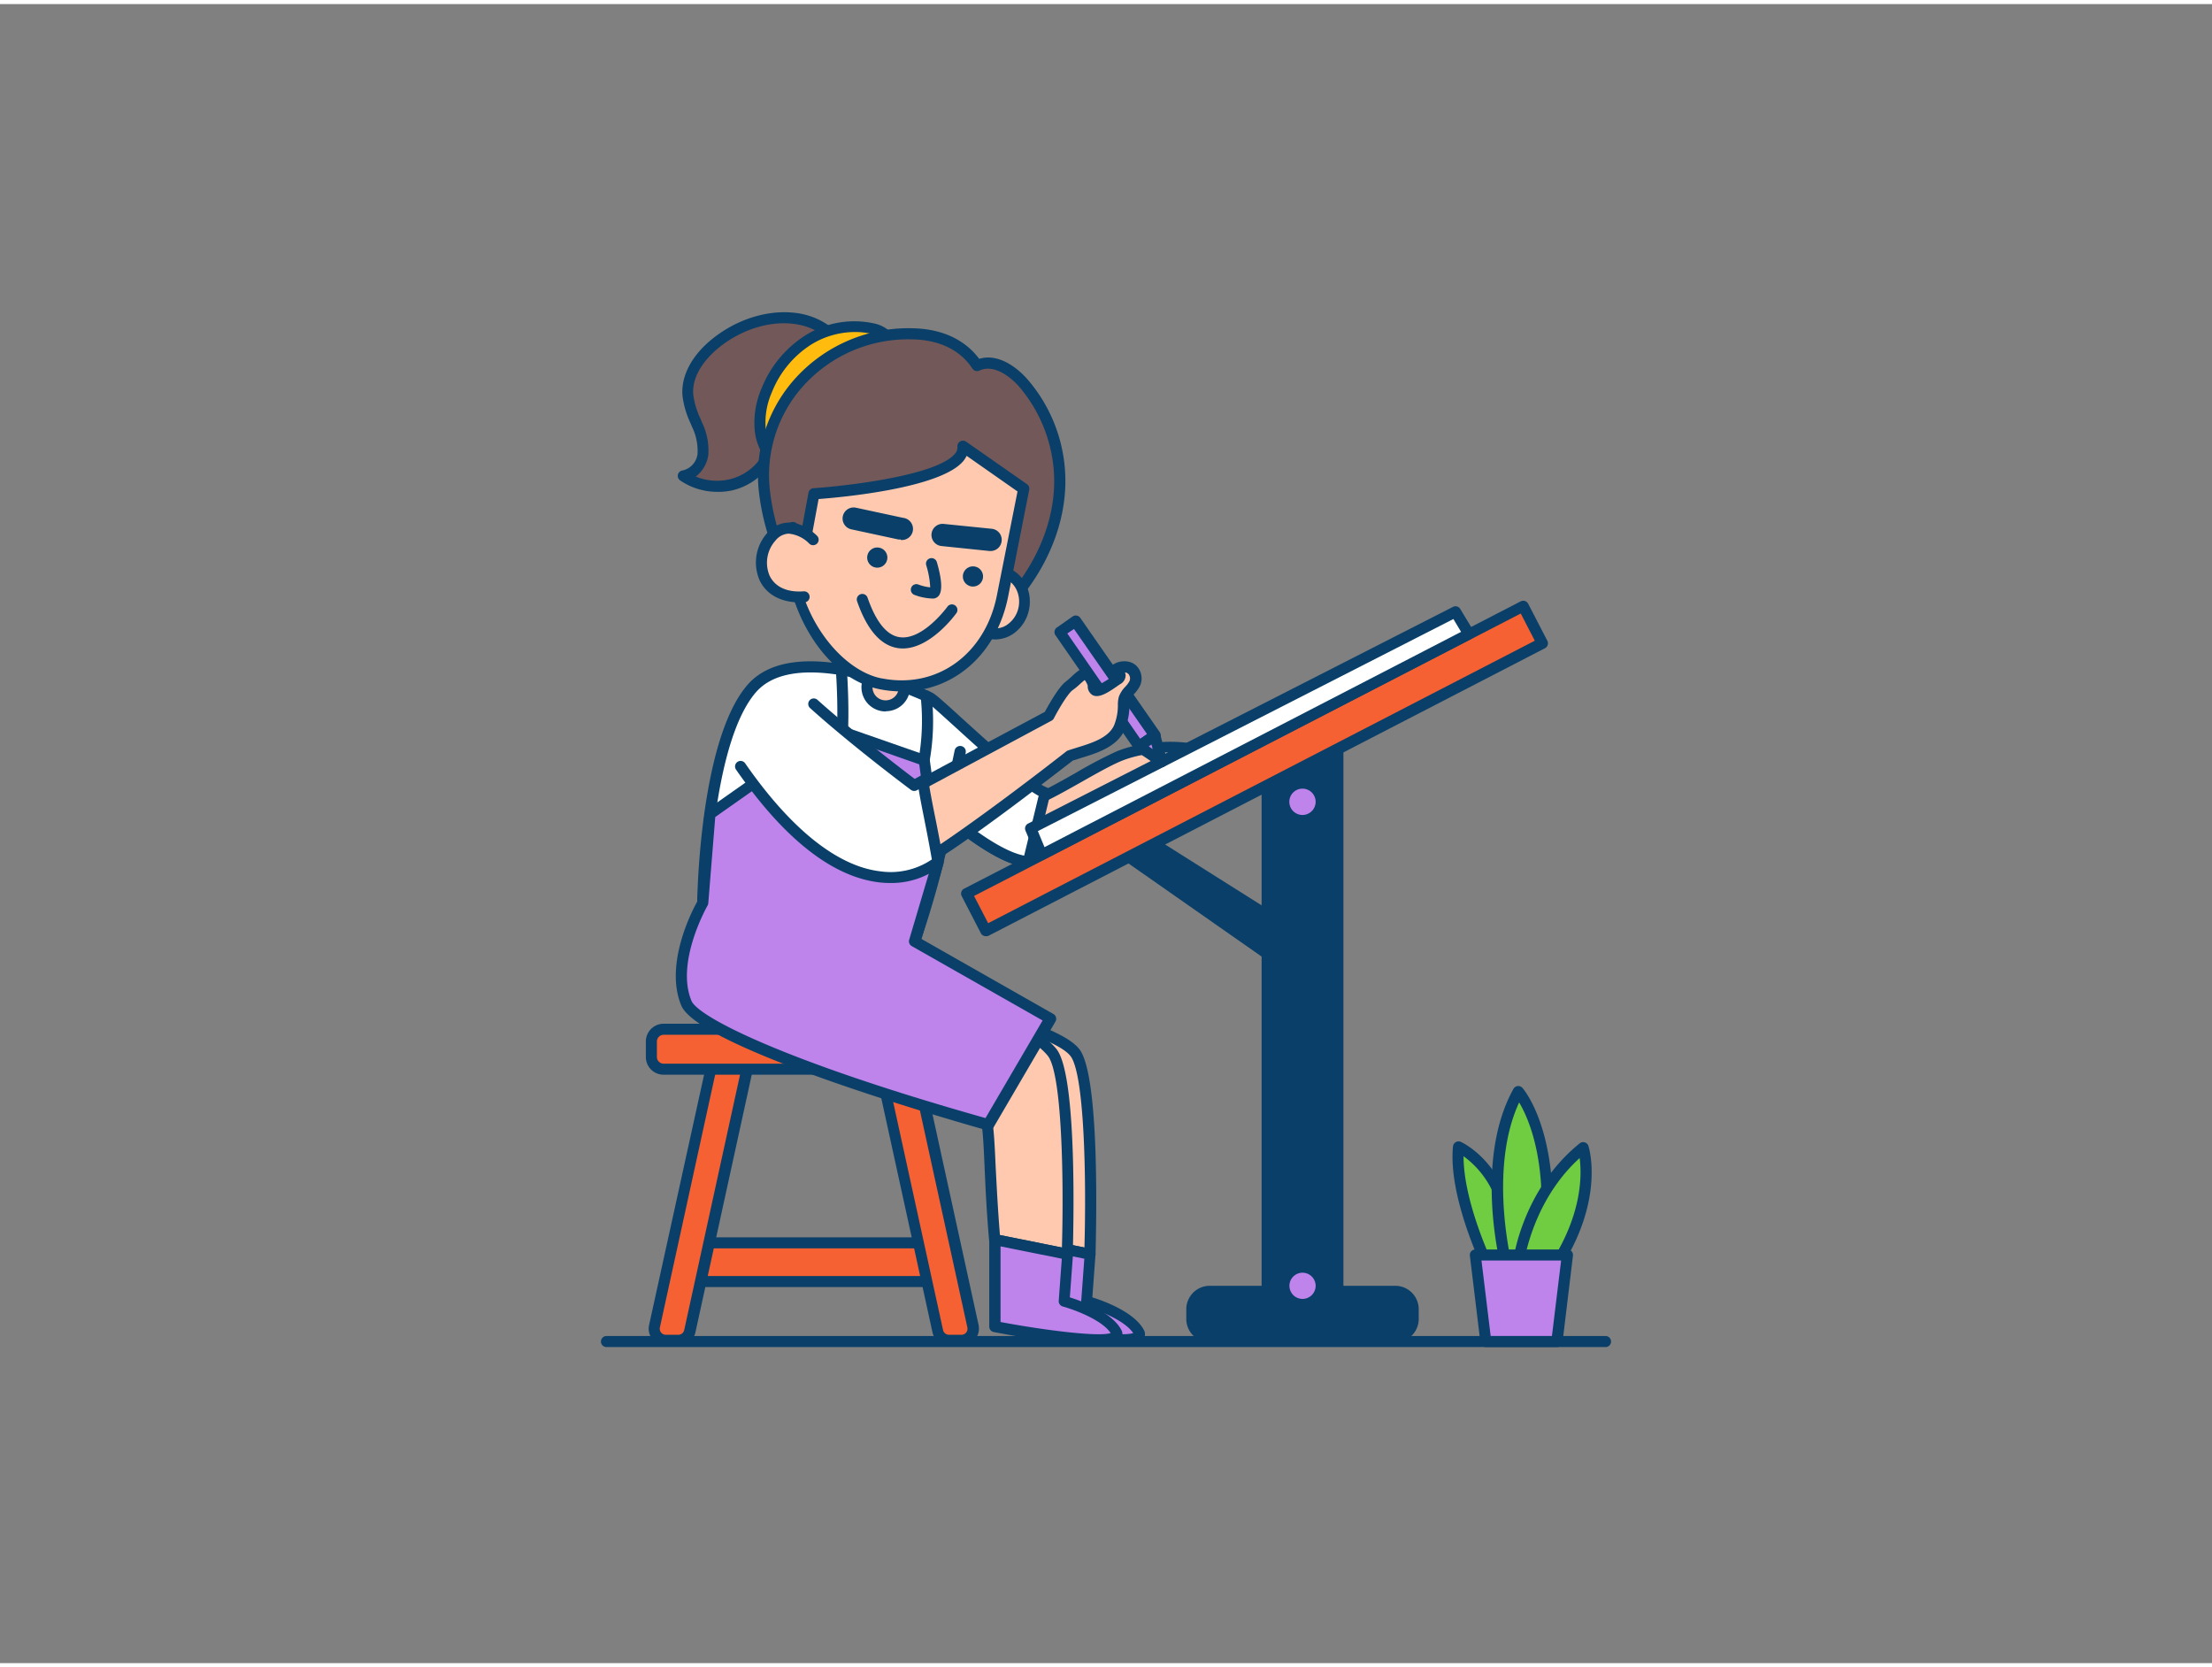 <svg xmlns="http://www.w3.org/2000/svg" viewBox="0 0 400 300" width="406" height="306" class="illustration styles_illustrationTablet__1DWOa"><rect x="0" y="0" width="400" height="300" fill="#808080" stroke="none"/><g id="_231_designer_outline" data-name="#231_designer_outline"><path d="M183.92,223.42c-1.14-13.29-.59-19.78-2-24.18-3.27-2.61-15.4-9.62-25.57-15a7.82,7.82,0,0,1-3.23-10.58c2-3.81,4.58-.38,8.4,1.64,12.1,6.44,29.5,10.05,32.85,14.3,3.78,4.79,2.73,36.48,2.73,36.48Z" fill="#ffc9b0"></path><path d="M197.07,227.06a.68.68,0,0,1-.2,0l-13.14-2.64a1,1,0,0,1-.8-.9c-.47-5.37-.65-9.65-.81-13.09-.21-4.85-.35-8.11-1.09-10.57-3.63-2.77-15.74-9.73-25.18-14.74a8.84,8.84,0,0,1-3.65-11.93,3.82,3.82,0,0,1,2.38-2.16c1.58-.4,3.1.63,4.86,1.82A26.19,26.19,0,0,0,162,174.4c5.44,2.89,12,5.23,17.85,7.3,7.44,2.63,13.31,4.72,15.32,7.26,3.88,4.94,3,33.85,2.94,37.14a1,1,0,0,1-.38.75A1,1,0,0,1,197.07,227.06Zm-12.21-4.48,11.24,2.27c.36-12.62,0-31.45-2.54-34.65-1.65-2.09-7.85-4.29-14.42-6.62-5.88-2.09-12.55-4.45-18.12-7.41a30.94,30.94,0,0,1-2.7-1.68c-1.3-.89-2.54-1.72-3.26-1.54-.36.09-.73.48-1.09,1.16a6.84,6.84,0,0,0,2.82,9.23c9.94,5.28,22.28,12.38,25.72,15.12a.92.92,0,0,1,.33.47c.9,2.76,1.06,6.19,1.28,11.39C184.27,213.58,184.44,217.6,184.86,222.58Z" fill="#093f68"></path><path d="M183.92,223.42v15.73s23.89,4.58,22,1-9.46-5.6-9.46-5.6l.63-8.52Z" fill="#bf83ec"></path><path d="M202,242.48c-3.35,0-8.94-.57-18.23-2.35a1,1,0,0,1-.81-1V223.42a1,1,0,0,1,.37-.78,1,1,0,0,1,.83-.2l13.14,2.64a1,1,0,0,1,.8,1.06l-.57,7.72c2.08.65,7.57,2.65,9.29,5.85a1.57,1.57,0,0,1-.07,1.74C206.35,242,205.2,242.48,202,242.48Zm-17-4.16c8.38,1.56,17.77,2.7,19.92,2-1.65-2.46-6.76-4.29-8.66-4.81a1,1,0,0,1-.74-1l.56-7.64-11.08-2.23Z" fill="#093f68"></path><path d="M171.27,129.09s12.19,15.57,15.13,15,11.43-6.21,15.88-8.08c7.13-3,18.37-1.56,15.31,1s-2.2.2-2.2.2c-16.57,10.91-28,18-29.44,17.88-7.16-.37-20.58-13.74-20.58-13.74Z" fill="#ffc9b0"></path><path d="M186,156.08h-.1c-7.46-.39-20.68-13.48-21.24-14a1,1,0,0,1-.19-1.15l5.9-12.24a1,1,0,0,1,1.69-.18c5.52,7.05,12.51,14.65,14.17,14.65h0c1.47-.28,5.08-2.31,8.25-4.11a81.47,81.47,0,0,1,7.4-3.9c5.79-2.42,15.46-2.31,17,.2a1.79,1.79,0,0,1-.64,2.45c-1.4,1.15-2.51,1.79-3.4,1.16l-.11-.09C189.55,155.38,186.78,156.08,186,156.08Zm-19.42-15c2.49,2.4,13.48,12.65,19.43,13,.52-.08,4.35-1.59,28.82-17.72a1,1,0,0,1,1.18,0,1.4,1.4,0,0,1,.27.33c.18-.13.4-.3.67-.52l0,0c-1.4-.88-8.69-1.59-14.32.76-1.87.79-4.57,2.32-7.18,3.8-3.64,2.05-7.07,4-8.9,4.34-1,.19-4.54-.84-15.1-14.13Z" fill="#093f68"></path><rect x="124.8" y="224.04" width="44.14" height="6.94" fill="#f56132"></rect><path d="M168.94,232H124.8a1,1,0,0,1-1-1V224a1,1,0,0,1,1-1h44.14a1,1,0,0,1,1,1V231A1,1,0,0,1,168.94,232Zm-43.14-2h42.14V225H125.8Z" fill="#093f68"></path><path d="M122.65,241.62h-2.24a2.11,2.11,0,0,1-2.06-2.56l11-50.07h6.55l-11.15,51A2.12,2.12,0,0,1,122.65,241.62Z" fill="#f56132"></path><path d="M122.65,242.62h-2.24a3.1,3.1,0,0,1-2.42-1.16,3.07,3.07,0,0,1-.61-2.61l11-50.07a1,1,0,0,1,1-.79h6.55a1,1,0,0,1,.77.37,1,1,0,0,1,.2.85l-11.15,51A3.11,3.11,0,0,1,122.65,242.62ZM130.11,190l-10.78,49.29a1.1,1.1,0,0,0,1.08,1.34h2.24a1.1,1.1,0,0,0,1.08-.87L134.61,190Z" fill="#093f68"></path><path d="M171.62,241.62h2.23a2.11,2.11,0,0,0,2.06-2.56L165,189H158.4l11.15,51A2.12,2.12,0,0,0,171.62,241.62Z" fill="#f56132"></path><path d="M173.85,242.62h-2.23a3.12,3.12,0,0,1-3-2.44l-11.15-51a1,1,0,0,1,.2-.85,1,1,0,0,1,.77-.37H165a1,1,0,0,1,1,.79l10.95,50.07a3.1,3.1,0,0,1-3,3.77ZM159.65,190l10.88,49.76a1.11,1.11,0,0,0,1.09.87h2.23a1.1,1.1,0,0,0,1.08-1.34L164.15,190Z" fill="#093f68"></path><rect x="117.79" y="185.38" width="49.64" height="7.21" rx="2.21" fill="#f56132"></rect><path d="M165.23,193.6H120a3.21,3.21,0,0,1-3.21-3.21V187.6a3.22,3.22,0,0,1,3.21-3.22h45.23a3.22,3.22,0,0,1,3.21,3.22v2.79A3.21,3.21,0,0,1,165.23,193.6ZM120,186.38a1.22,1.22,0,0,0-1.21,1.22v2.79A1.21,1.21,0,0,0,120,191.6h45.23a1.21,1.21,0,0,0,1.21-1.21V187.6a1.22,1.22,0,0,0-1.21-1.22Z" fill="#093f68"></path><path d="M179.89,223.42c-1.15-13.29-.59-19.78-2-24.18-3.27-2.61-15.4-9.62-25.57-15a7.82,7.82,0,0,1,7.34-13.81c12.11,6.43,27.33,14.92,30.68,19.17,3.77,4.79,2.73,36.48,2.73,36.48Z" fill="#ffc9b0"></path><path d="M193,227.06a.65.65,0,0,1-.2,0l-13.15-2.64a1,1,0,0,1-.79-.9c-.47-5.37-.66-9.65-.81-13.09-.21-4.85-.35-8.11-1.09-10.57-3.63-2.77-15.75-9.73-25.18-14.74a8.84,8.84,0,0,1-3.65-11.93,8.84,8.84,0,0,1,11.93-3.65c18.14,9.64,28.28,16,31,19.44,3.88,4.94,3,33.85,2.93,37.14a1,1,0,0,1-1,1Zm-12.22-4.48,11.25,2.27c.36-12.62,0-31.45-2.54-34.65s-12.72-9.54-30.37-18.91a6.82,6.82,0,0,0-6.4,12.05c9.94,5.28,22.28,12.38,25.72,15.12a.92.92,0,0,1,.33.47c.9,2.76,1.05,6.19,1.28,11.39C180.23,213.58,180.41,217.6,180.82,222.58Z" fill="#093f68"></path><path d="M189,142.61c-4.5-1.74-19.32-16.45-20.79-17.16l-.7-.33a69.22,69.22,0,0,0-15.33-4.77c-6.21-1-12.69-.71-16.29,3.52-8.39,9.87-8.78,38.65-8.78,38.65l38.29,7a159.85,159.85,0,0,0,6-22.7c4.49,3.75,10.51,8.08,14.54,8.29Z" fill="#fff"></path><path d="M165.37,170.49l-.18,0-38.29-7a1,1,0,0,1-.82-1c0-1.19.49-29.26,9-39.28,3.3-3.89,9.09-5.19,17.21-3.86a69.37,69.37,0,0,1,15.58,4.84c.48.21.74.35.74.35.56.27,1.86,1.42,5.41,4.66,5,4.53,12.49,11.38,15.29,12.46a1,1,0,0,1,.61,1.17l-3,12.47a1,1,0,0,1-1,.76c-3.24-.17-7.89-2.67-13.81-7.44a165.49,165.49,0,0,1-5.78,21.19A1,1,0,0,1,165.37,170.49Zm-37.27-8.8,36.6,6.66a157.35,157.35,0,0,0,5.72-21.73,1,1,0,0,1,.64-.77,1,1,0,0,1,1,.18c5.52,4.6,10.13,7.39,13.14,7.95l2.62-10.81c-3.48-1.87-10.15-7.94-15.12-12.47-2.21-2-4.5-4.1-4.95-4.36l-.66-.3a67.39,67.39,0,0,0-15.09-4.7c-7.38-1.21-12.55-.14-15.37,3.18C129.35,133.07,128.25,156.9,128.1,161.69Z" fill="#093f68"></path><path d="M171.61,145.68l-.2,0a1,1,0,0,1-.78-1.18l2-9.53a1,1,0,0,1,2,.4l-2,9.53A1,1,0,0,1,171.61,145.68Z" fill="#093f68"></path><path d="M151.53,138.86a1.26,1.26,0,0,1-.27,0,1,1,0,0,1-.7-1.23c1.48-5.37.6-17,.59-17.16a1,1,0,0,1,2-.15c0,.49.92,12.14-.66,17.84A1,1,0,0,1,151.53,138.86Z" fill="#093f68"></path><path d="M165.37,144.32a1.1,1.1,0,0,1-.36-.07,1,1,0,0,1-.58-1.29,40.27,40.27,0,0,0,2.06-17.7,1,1,0,0,1,.85-1.13,1,1,0,0,1,1.13.86,41.53,41.53,0,0,1-2.17,18.68A1,1,0,0,1,165.37,144.32Z" fill="#093f68"></path><path d="M144.77,57c-5.14-1.07-10.59.72-14.75,3.81-3.23,2.4-6,6-5.65,9.89A18.11,18.11,0,0,0,126,76a10.6,10.6,0,0,1,1.07,5.41,4.45,4.45,0,0,1-3.57,3.88A11,11,0,0,0,132,86.94a10.58,10.58,0,0,0,6.86-5.11,4.44,4.44,0,0,1,1.71-2.18,4,4,0,0,1,1.29-.29,16.75,16.75,0,0,0,8.66-3.25C158,70,153.67,58.88,144.77,57Z" fill="#725858"></path><path d="M129.68,88.2A11.92,11.92,0,0,1,123,86.14a1,1,0,0,1-.41-1.06,1,1,0,0,1,.85-.75,3.48,3.48,0,0,0,2.7-3,9.92,9.92,0,0,0-1-4.89l-.27-.65a16.26,16.26,0,0,1-1.46-5c-.29-3.76,1.91-7.68,6.06-10.76,4.75-3.54,10.57-5,15.55-4h0a13.06,13.06,0,0,1,10,9.55,10.93,10.93,0,0,1-3.8,11.28A17.4,17.4,0,0,1,142,80.35a3.41,3.41,0,0,0-1,.2A3,3,0,0,0,140,82l-.19.36a11.5,11.5,0,0,1-7.51,5.6A11.73,11.73,0,0,1,129.68,88.2Zm-3.86-2.76a10.1,10.1,0,0,0,6,.52,9.54,9.54,0,0,0,6.2-4.61l.17-.33a4.7,4.7,0,0,1,2-2.28,4.86,4.86,0,0,1,1.53-.37,15.6,15.6,0,0,0,8.21-3,8.88,8.88,0,0,0,3.13-9.26A11,11,0,0,0,144.57,58h0c-4.43-.92-9.64.43-13.95,3.63-1.69,1.26-5.6,4.66-5.26,9A14.68,14.68,0,0,0,126.68,75l.27.66a11.56,11.56,0,0,1,1.13,5.93A6,6,0,0,1,125.82,85.44Z" fill="#093f68"></path><path d="M157.66,58.64a15.7,15.7,0,0,0-11.52,2.09,19.23,19.23,0,0,0-7.5,9.12,14.75,14.75,0,0,0-1.18,7A9,9,0,0,0,140.67,83a3.22,3.22,0,0,0,2,.83,4.06,4.06,0,0,0,1.44-.39,35.65,35.65,0,0,0,16.55-14.38C162.93,65.27,162.71,59.77,157.66,58.64Z" fill="#ffbc0e"></path><path d="M142.63,84.85a4.16,4.16,0,0,1-2.58-1,10,10,0,0,1-3.58-6.87,15.71,15.71,0,0,1,1.24-7.47,20.2,20.2,0,0,1,7.91-9.59,16.63,16.63,0,0,1,12.26-2.21h0a6.18,6.18,0,0,1,4.59,3.63,9.4,9.4,0,0,1-1,8.29,36.63,36.63,0,0,1-17,14.79,4.84,4.84,0,0,1-1.81.47ZM154.54,59.3a15.11,15.11,0,0,0-7.87,2.28,18.17,18.17,0,0,0-7.1,8.64,13.54,13.54,0,0,0-1.11,6.51,8,8,0,0,0,2.82,5.51,2.33,2.33,0,0,0,1.37.61,3.08,3.08,0,0,0,1.06-.32,34.5,34.5,0,0,0,16.08-14,7.47,7.47,0,0,0,.84-6.47,4.23,4.23,0,0,0-3.18-2.47h0A13.51,13.51,0,0,0,154.54,59.3Z" fill="#093f68"></path><path d="M165.28,59.63c4.61.15,8.82,1.8,11.4,5.74,3-1.42,6.37.82,8.5,3.31a27.36,27.36,0,0,1,6.45,17.07c.14,8.17-3.49,16.11-8.88,22.25a31.72,31.72,0,0,1-10.42,8.06,20.77,20.77,0,0,1-13,1.62c-12.24-2.71-19.7-17.76-21.1-29.17C136.31,72.46,149.15,59.11,165.28,59.63Z" fill="#725858"></path><path d="M163.29,119.1a18.71,18.71,0,0,1-4.12-.45c-12.15-2.69-20.34-17.47-21.88-30A26.18,26.18,0,0,1,144,67.48a27.6,27.6,0,0,1,21.33-8.85c5.12.17,9.16,2.07,11.74,5.52,3.26-1,6.67,1.28,8.89,3.89a28.11,28.11,0,0,1,6.69,17.7c.14,7.92-3.11,16.06-9.13,22.92A32.51,32.51,0,0,1,172.74,117,22.93,22.93,0,0,1,163.29,119.1Zm1.1-58.48a25.53,25.53,0,0,0-18.93,8.21,24.15,24.15,0,0,0-6.18,19.56c1.45,11.87,9.07,25.82,20.32,28.31a19.67,19.67,0,0,0,12.31-1.55A30.69,30.69,0,0,0,182,107.34c5.69-6.49,8.76-14.15,8.63-21.57a26.51,26.51,0,0,0-6.21-16.44c-1.83-2.15-4.84-4.24-7.31-3.06a1,1,0,0,1-1.26-.35c-2.75-4.18-7.28-5.18-10.6-5.29Z" fill="#093f68"></path><path d="M157.29,120.16H163a.51.51,0,0,1,.51.51v2.87a3.38,3.38,0,0,1-3.38,3.38h0a3.38,3.38,0,0,1-3.38-3.38v-2.87a.51.51,0,0,1,.51-.51Z" transform="translate(26.98 -28.7) rotate(11.18)" fill="#ffc9b0"></path><path d="M160.17,127.91a4.11,4.11,0,0,1-.86-.08h0a4.38,4.38,0,0,1-3.45-5.14l.56-2.82a1.47,1.47,0,0,1,.64-1,1.55,1.55,0,0,1,1.13-.23l5.63,1.12a1.45,1.45,0,0,1,1,.64,1.54,1.54,0,0,1,.23,1.13l-.56,2.81a4.38,4.38,0,0,1-4.28,3.53Zm-1.89-7.17-.46,2.33a2.4,2.4,0,0,0,.36,1.79,2.37,2.37,0,0,0,1.51,1h0a2.4,2.4,0,0,0,1.79-.36,2.33,2.33,0,0,0,1-1.51l.46-2.34Z" fill="#093f68"></path><ellipse cx="180.16" cy="108.25" rx="5.66" ry="5.06" transform="translate(39.04 264.01) rotate(-78.82)" fill="#ffc9b0"></ellipse><path d="M180,114.89a5.84,5.84,0,0,1-1.09-.11A5.74,5.74,0,0,1,175,112a7.14,7.14,0,0,1,1.8-9.15,5.75,5.75,0,0,1,4.63-1.12c3.28.65,5.37,4.11,4.66,7.71h0a7,7,0,0,1-2.61,4.24A5.86,5.86,0,0,1,180,114.89Zm.41-11.27a3.91,3.91,0,0,0-2.34.81,5.14,5.14,0,0,0-1.29,6.54,3.69,3.69,0,0,0,5.56,1.1,5,5,0,0,0,1.85-3h0c.5-2.52-.89-4.92-3.08-5.35A3.39,3.39,0,0,0,180.37,103.62Zm4.76,5.61h0Z" fill="#093f68"></path><path d="M159.22,122.91c-10.89-2.16-18-17.53-15.87-28.26l2.4,1.5,1.41-7.61s27.49-1.84,27-8.54l11,7.68-3.83,19.4C179.13,117.8,170.12,125.06,159.22,122.91Z" fill="#ffc9b0"></path><path d="M163.06,124.29a20.77,20.77,0,0,1-4-.4h0c-11.45-2.27-18.85-18.35-16.66-29.43a1,1,0,0,1,.58-.73,1,1,0,0,1,.93.07l1.15.72,1.14-6.16a1,1,0,0,1,.92-.82c6-.4,22.16-2.28,25.51-6.17a1.72,1.72,0,0,0,.51-1.29,1,1,0,0,1,.5-1,1,1,0,0,1,1.07.05l11,7.68a1,1,0,0,1,.41,1l-3.83,19.39C180.18,117.64,172.43,124.29,163.06,124.29Zm-3.64-2.37c10,2,18.74-4.35,20.85-15L184,88.13l-9.2-6.44a4.76,4.76,0,0,1-.65,1c-4.18,4.85-21.75,6.48-26.12,6.81l-1.27,6.85a1,1,0,0,1-.58.73,1,1,0,0,1-.93-.06l-1.12-.7c-1.5,11.83,7,24,15.32,25.62Z" fill="#093f68"></path><ellipse cx="158.64" cy="100.08" rx="1.83" ry="1.83" transform="translate(29.7 236.31) rotate(-78.82)" fill="#093f68"></ellipse><circle cx="175.94" cy="103.5" r="1.83" fill="#093f68"></circle><path d="M168.5,107.49a10,10,0,0,1-3.15-.66,1,1,0,1,1,.72-1.87,8.48,8.48,0,0,0,2.14.51,15.77,15.77,0,0,0-.72-4,1,1,0,1,1,1.92-.57c.62,2.11,1.19,4.86.41,6a1.37,1.37,0,0,1-1.08.6Z" fill="#093f68"></path><path d="M162.88,96.81a2.1,2.1,0,0,1-.43,0l-8.54-1.84a2,2,0,0,1,.84-3.91l8.55,1.84a2,2,0,0,1-.42,4Z" fill="#093f68"></path><path d="M179.15,98.9h-.21L170.25,98a2,2,0,0,1,.4-4l8.7.88a2,2,0,0,1,1.78,2.2A2,2,0,0,1,179.15,98.9Z" fill="#093f68"></path><path d="M147,96.79s-4.09-4.22-7.48-.49-2.35,11.41,5.91,10.86" fill="#ffc9b0"></path><path d="M144.62,108.19c-3.4,0-6-1.41-7.23-3.94a8,8,0,0,1,1.37-8.63,5.18,5.18,0,0,1,3.83-1.86c2.73-.06,5,2.24,5.11,2.34a1,1,0,1,1-1.43,1.39h0a6,6,0,0,0-3.65-1.73A3.23,3.23,0,0,0,140.24,97a6,6,0,0,0-1.05,6.41c1,2,3.14,3,6.15,2.78a1,1,0,1,1,.13,2Z" fill="#093f68"></path><path d="M163.26,116.52a6.47,6.47,0,0,1-.87-.06c-3.12-.46-5.61-3.31-7.4-8.47a1,1,0,0,1,1.89-.66c1.53,4.4,3.47,6.81,5.8,7.15,4.18.61,8.6-5.45,8.64-5.51a1,1,0,0,1,1.4-.23,1,1,0,0,1,.23,1.39C172.75,110.41,168.3,116.52,163.26,116.52Z" fill="#093f68"></path><path d="M165.37,169.49l4.27-14.41-2.5-18.35-16.65-5.8-22.11,15.54-1.3,16.06s-6.11,10.56-3,18.11,54.56,22,54.56,22l11.24-19.19Z" fill="#bf83ec"></path><path d="M178.68,203.63a.84.84,0,0,1-.27,0c-5.31-1.49-52-14.79-55.22-22.56-3.09-7.43,2-17.23,2.91-18.8l1.29-15.84a1,1,0,0,1,.42-.74l22.11-15.54a1,1,0,0,1,.9-.13l16.65,5.81a1,1,0,0,1,.66.81l2.5,18.35a1,1,0,0,1,0,.42l-4,13.64,23.86,13.57a1,1,0,0,1,.47.61,1,1,0,0,1-.1.76l-11.23,19.19A1,1,0,0,1,178.68,203.63ZM129.34,147l-1.26,15.59a1,1,0,0,1-.13.42c-.06.1-5.83,10.23-2.91,17.23,1.18,2.83,16.33,10.8,53.17,21.2l10.33-17.65-23.67-13.45a1,1,0,0,1-.46-1.15L168.62,155l-2.39-17.52L150.65,132Z" fill="#093f68"></path><polygon points="207.49 151.08 232.41 166.8 232.41 173.96 204 154.09 207.49 151.08" fill="#093f68"></polygon><path d="M232.41,175a1,1,0,0,1-.57-.18l-28.41-19.87a1,1,0,0,1-.08-1.58l3.49-3a1,1,0,0,1,1.19-.08L232.94,166a1,1,0,0,1,.47.85V174a1,1,0,0,1-.54.89A1,1,0,0,1,232.41,175Zm-26.78-21,25.78,18v-4.69l-23.83-15Z" fill="#093f68"></path><polygon points="241.93 233.83 229.14 233.83 229.14 137.22 241.93 133.06 241.93 233.83" fill="#093f68"></polygon><path d="M241.93,234.83H229.14a1,1,0,0,1-1-1V137.22a1,1,0,0,1,.69-1l12.79-4.16a1,1,0,0,1,1.31,1V233.83A1,1,0,0,1,241.93,234.83Zm-11.79-2h10.79v-98.4l-10.79,3.51Z" fill="#093f68"></path><rect x="215.52" y="232.81" width="40.03" height="8.21" rx="3.23" fill="#093f68"></rect><path d="M252.31,242H218.75a4.24,4.24,0,0,1-4.23-4.24V236a4.24,4.24,0,0,1,4.23-4.23h33.56a4.24,4.24,0,0,1,4.24,4.23v1.74A4.24,4.24,0,0,1,252.31,242Zm-33.56-8.21a2.23,2.23,0,0,0-2.23,2.23v1.74a2.24,2.24,0,0,0,2.23,2.24h33.56a2.24,2.24,0,0,0,2.24-2.24V236a2.23,2.23,0,0,0-2.24-2.23Z" fill="#093f68"></path><circle cx="235.53" cy="144.24" r="3.37" fill="#bf83ec"></circle><path d="M235.53,148.62a4.38,4.38,0,1,1,4.38-4.38A4.38,4.38,0,0,1,235.53,148.62Zm0-6.75a2.38,2.38,0,1,0,2.38,2.37A2.38,2.38,0,0,0,235.53,141.87Z" fill="#093f68"></path><circle cx="235.53" cy="231.77" r="3.37" fill="#bf83ec"></circle><path d="M235.53,236.14a4.37,4.37,0,1,1,4.38-4.37A4.37,4.37,0,0,1,235.53,236.14Zm0-6.74a2.37,2.37,0,1,0,2.38,2.37A2.38,2.38,0,0,0,235.53,229.4Z" fill="#093f68"></path><rect x="170.21" y="134.43" width="113.27" height="7.54" transform="translate(-38.13 119.55) rotate(-27.32)" fill="#f56132"></rect><path d="M178.26,168.55a1,1,0,0,1-.89-.54l-3.46-6.7a1,1,0,0,1-.07-.77,1,1,0,0,1,.5-.58L275,108a1,1,0,0,1,1.34.43l3.47,6.7a1,1,0,0,1,.06.77,1,1,0,0,1-.49.58l-100.63,52A1.11,1.11,0,0,1,178.26,168.55Zm-2.12-7.27,2.55,4.92,98.85-51.08L275,110.2Z" fill="#093f68"></path><path d="M179.89,223.42v15.73s23.89,4.58,22,1-9.46-5.6-9.46-5.6l.63-8.52Z" fill="#bf83ec"></path><path d="M197.93,242.48c-3.35,0-8.94-.57-18.23-2.35a1,1,0,0,1-.81-1V223.42a1,1,0,0,1,.37-.78,1,1,0,0,1,.83-.2l13.14,2.64a1,1,0,0,1,.8,1.06l-.57,7.72c2.08.65,7.57,2.65,9.29,5.85a1.59,1.59,0,0,1-.07,1.74C202.32,242,201.17,242.48,197.93,242.48Zm-17-4.16c8.38,1.56,17.77,2.7,19.92,2-1.65-2.46-6.76-4.29-8.67-4.81a1,1,0,0,1-.73-1l.56-7.64-11.08-2.23Z" fill="#093f68"></path><polygon points="188.37 153.83 186.4 149.08 263.2 109.88 265.62 113.92 188.37 153.83" fill="#fff"></polygon><path d="M188.37,154.83a1,1,0,0,1-.35-.06,1,1,0,0,1-.58-.55l-2-4.76a1,1,0,0,1,.46-1.27L262.75,109a1,1,0,0,1,1.31.38l2.42,4a1,1,0,0,1,.1.78,1,1,0,0,1-.5.62l-77.25,39.91A1,1,0,0,1,188.37,154.83Zm-.69-5.28,1.2,2.9,75.33-38.93-1.39-2.32Z" fill="#093f68"></path><polygon points="194.48 111.59 191.63 113.56 205.95 134.25 208.84 132.25 194.48 111.59" fill="#bf83ec"></polygon><path d="M206,135.25a1,1,0,0,1-.82-.43l-14.32-20.69a1,1,0,0,1,.25-1.39l2.85-2a1,1,0,0,1,1.39.25l14.36,20.66a1,1,0,0,1,.16.75,1.08,1.08,0,0,1-.41.65l-2.89,2A1,1,0,0,1,206,135.25ZM193,113.81l13.19,19.05,1.23-.86-13.21-19Z" fill="#093f68"></path><path d="M165.37,141.68l24.22-13s2.19-4.25,3.62-5.39c1.65-1.33,2.84-2.76,3.36-2.12a5.3,5.3,0,0,1,1,1.74c.11.35.05.94.42,1.13.83.44,3.32-1.51,4-1.93.27-.17.57-.41.55-.73s-.72-.67-.79-1.14A2.76,2.76,0,0,1,204,120a2.12,2.12,0,0,1,1.12,2.86c-.44,1-1.58,1.74-1.88,2.7a4.46,4.46,0,0,0-.13,1.15,11.15,11.15,0,0,1-.74,4.06c-1.41,3.3-5.88,4.11-9,5.18,0,0-26.2,20.55-29.57,20.55" fill="#ffc9b0"></path><path d="M163.83,157.47a1,1,0,0,1,0-2c2-.11,16.31-10.42,29-20.34a.9.9,0,0,1,.29-.16c.52-.18,1.08-.35,1.66-.53,2.68-.83,5.71-1.76,6.71-4.09a9.75,9.75,0,0,0,.66-3.69,5.34,5.34,0,0,1,.18-1.43,5.22,5.22,0,0,1,1.16-1.79,4.71,4.71,0,0,0,.75-1,1.24,1.24,0,0,0,0-1,.93.93,0,0,0-.54-.53,1.31,1.31,0,0,0-.27-.06,1.85,1.85,0,0,1,.12.49,1.81,1.81,0,0,1-1,1.64l-.42.29c-1.82,1.28-3.43,2.29-4.57,1.68a1.86,1.86,0,0,1-.87-1.51,1.55,1.55,0,0,0,0-.21,3.54,3.54,0,0,0-.54-1c-.28.21-.69.57-1,.86s-.79.69-1.23,1c-.92.73-2.54,3.5-3.35,5.07a1,1,0,0,1-.42.42l-24.22,13a1,1,0,1,1-1-1.76l24-12.83c.56-1,2.37-4.33,3.74-5.43.42-.33.8-.67,1.15-1,1-.92,1.79-1.58,2.64-1.51a1.39,1.39,0,0,1,1,.51,6.15,6.15,0,0,1,1.18,2.08,2.26,2.26,0,0,1,.09.41,14.07,14.07,0,0,0,2.33-1.42l.34-.23a1.76,1.76,0,0,1-.54-1,1,1,0,0,1,.48-1,3.71,3.71,0,0,1,3.12-.38,2.89,2.89,0,0,1,1.71,1.63,3.26,3.26,0,0,1,0,2.58,6.29,6.29,0,0,1-1.07,1.51,3.92,3.92,0,0,0-.76,1.08,3.09,3.09,0,0,0-.09.8,12.34,12.34,0,0,1-.82,4.5c-1.36,3.18-5,4.31-8,5.22l-1.44.46C187.52,141.8,167.25,157.47,163.83,157.47Z" fill="#093f68"></path><path d="M134,137.86c21.12,30.42,35.67,17.22,35.67,17.22-.26-1.61-.9-5-1.22-6.6-.51-2.66-1.08-5.32-1.48-8l-1.57.85s-10.35-7.7-18.16-14.73" fill="#fff"></path><path d="M161,158.93a17.18,17.18,0,0,1-2-.11c-8.46-1-17.18-7.83-25.9-20.39a1,1,0,1,1,1.65-1.14c8.23,11.86,16.68,18.62,24.42,19.53a13.26,13.26,0,0,0,9.34-2.15c-.29-1.68-.81-4.46-1.12-6l-.33-1.68c-.32-1.62-.66-3.28-.93-5l-.34.18a1,1,0,0,1-1.07-.08c-.1-.08-10.48-7.8-18.23-14.79a1,1,0,0,1-.08-1.41,1,1,0,0,1,1.42-.07c6.71,6,15.4,12.65,17.58,14.29l1-.55a1,1,0,0,1,1.46.74c.31,2.08.73,4.2,1.14,6.25l.34,1.68c.34,1.76,1,5.08,1.22,6.64a1,1,0,0,1-.31.9A14.44,14.44,0,0,1,161,158.93Z" fill="#093f68"></path><polygon points="205.95 134.25 210.07 137 208.84 132.25 205.95 134.25" fill="#bf83ec"></polygon><path d="M210.07,138a1,1,0,0,1-.56-.17l-4.11-2.75a1,1,0,0,1-.45-.82,1,1,0,0,1,.43-.83l2.89-2a1,1,0,0,1,1.53.57l1.24,4.74a1,1,0,0,1-.39,1.07A1,1,0,0,1,210.07,138Zm-2.34-3.77.71.48-.21-.82Z" fill="#093f68"></path><path d="M269.35,228.89s-6.51-13.28-5.6-22.25a16.59,16.59,0,0,1,7.76,9.36c3.85,10.69,3,12.9,3,12.9Z" fill="#70cc40"></path><path d="M274.47,229.9h-5.12a1,1,0,0,1-.89-.56c-.28-.55-6.63-13.64-5.71-22.79a1,1,0,0,1,.5-.76,1,1,0,0,1,.91-.05c.23.1,5.65,2.63,8.29,9.93,3.79,10.52,3.12,13.18,2.95,13.61A1,1,0,0,1,274.47,229.9Zm-4.48-2h3.58c0-1.21-.42-4.41-3-11.56a16.64,16.64,0,0,0-5.91-8C264.63,215.79,268.88,225.48,270,227.89Z" fill="#093f68"></path><path d="M272.45,228.25s-4.89-18.93,2.14-31.61c0,0,4.05,4.64,5,15.84A28.32,28.32,0,0,1,276.68,228Z" fill="#70cc40"></path><path d="M272.45,229.25a1,1,0,0,1-1-.75c-.2-.79-4.91-19.47,2.23-32.34a1,1,0,0,1,1.63-.17c.18.2,4.28,5,5.26,16.41a29,29,0,0,1-3.06,16.07,1,1,0,0,1-.79.49l-4.23.29Zm2.26-30.64c-4.93,10.63-2.25,25-1.48,28.58l2.83-.18a28.2,28.2,0,0,0,2.55-14.44C278,205.1,275.91,200.64,274.71,198.61Z" fill="#093f68"></path><path d="M274.56,227.65s1.52-12.63,11.73-20.88c0,0,3,9.41-5.43,22Z" fill="#70cc40"></path><path d="M280.86,229.77a.52.52,0,0,1-.17,0l-6.3-1.11a1,1,0,0,1-.82-1.1c.06-.54,1.68-13.14,12.09-21.55a1,1,0,0,1,1.58.48c.13.4,3.06,10-5.55,22.86A1,1,0,0,1,280.86,229.77Zm-5.15-2.93,4.68.83c5.75-8.86,5.66-16,5.26-19C278.46,215.19,276.26,224,275.71,226.84Z" fill="#093f68"></path><polygon points="281.56 241.85 268.7 241.85 266.8 226.2 283.46 226.2 281.56 241.85" fill="#bf83ec"></polygon><path d="M281.56,242.85H268.7a1,1,0,0,1-1-.88l-1.9-15.65a1,1,0,0,1,.24-.78,1,1,0,0,1,.75-.34h16.66a1,1,0,0,1,.75.34,1,1,0,0,1,.24.78L282.55,242A1,1,0,0,1,281.56,242.85Zm-12-2h11.08l1.66-13.65h-14.4Z" fill="#093f68"></path><path d="M290.33,242.85H109.67a1,1,0,1,1,0-2H290.33a1,1,0,0,1,0,2Z" fill="#093f68"></path></g></svg>